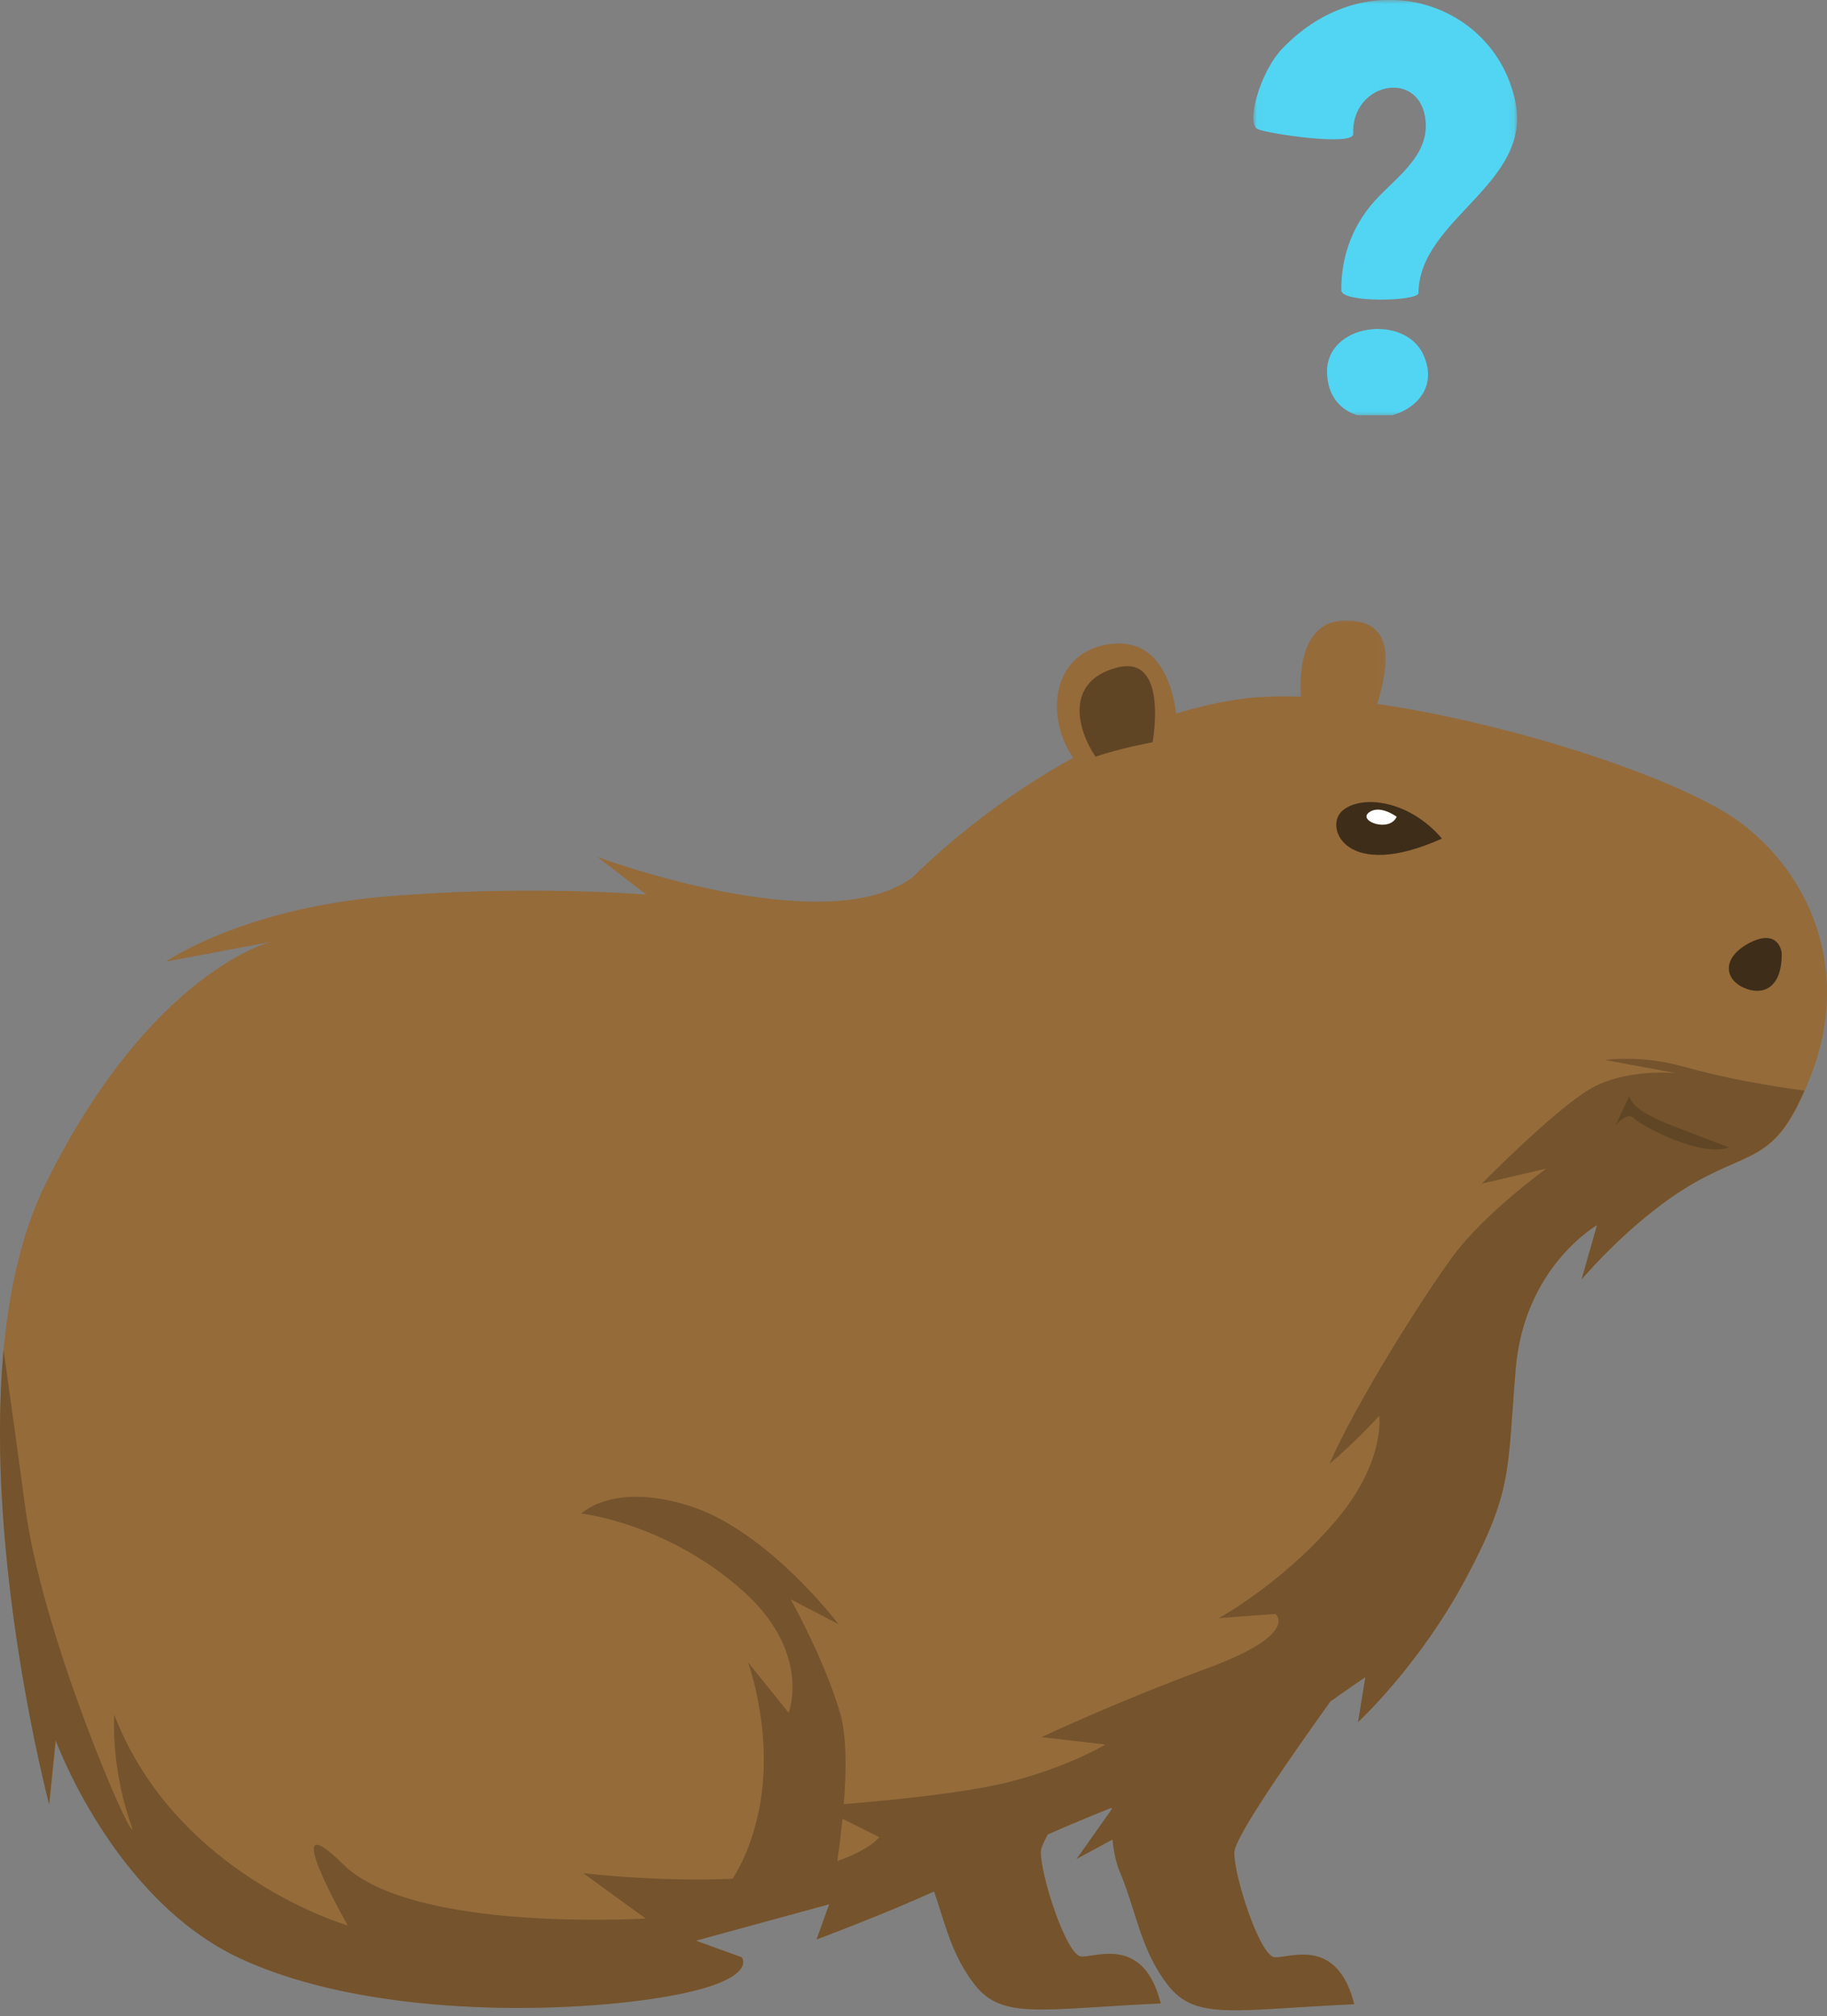 <svg width="242" height="267" viewBox="0 0 242 267" fill="none" xmlns="http://www.w3.org/2000/svg">
<rect x="0" y="0" width="242" height="267" fill="#808080" stroke="none"/>
<path d="M6.041 156.759C-7.842 184.886 6.551 238.931 6.551 238.931L7.418 230.463C7.418 230.463 15.075 251.558 31.87 259.359C48.662 267.16 74.135 266.696 87.456 264.542C100.781 262.387 98.279 259.204 98.279 259.204L92.205 256.998L109.867 252.173L108.181 256.843C108.181 256.843 117.113 253.506 123.75 250.479C125.23 254.74 126.048 258.844 129.108 262.796C132.784 267.518 137.889 266.03 153.763 265.311C151.519 256.331 145.239 259.204 143.248 259.101C141.257 258.998 137.787 248.169 137.889 245.193C137.889 244.781 138.246 243.959 138.808 242.935C143.197 240.983 147.13 239.443 147.281 239.392C147.281 239.443 147.281 239.495 147.281 239.598L142.638 246.169C142.638 246.169 144.526 245.141 147.383 243.602C147.537 245.296 147.894 246.836 148.404 248.014C150.6 253.249 151.059 258.177 154.736 262.899C158.409 267.621 163.514 266.133 179.39 265.414C177.143 256.431 170.863 259.307 168.872 259.204C166.882 259.101 163.411 248.272 163.514 245.296C163.565 243.189 171.527 231.9 176.225 225.329C178.01 224.047 180.87 222.095 180.87 222.095L179.901 228.051C179.901 228.051 188.014 220.555 194.243 208.905C200.42 197.306 199.653 194.79 200.776 181.291C201.9 167.743 211.548 162.251 211.548 162.251L209.506 169.437C209.506 169.437 216.499 161.121 224.513 156.605C232.527 152.037 235.538 154.089 240.133 141.72C244.676 129.352 240.695 116.725 230.738 109.079C221.398 101.892 187.452 91.627 168.464 92.242C167.19 92.294 166.015 92.345 164.891 92.5C146.975 94.758 130.03 107.178 120.892 116.162C109.507 124.784 79.138 113.491 79.138 113.491L85.62 118.471C85.62 118.471 70.051 117.134 51.064 118.726C32.072 120.317 21.965 127.348 21.965 127.348L36.157 124.681C35.954 124.578 19.927 128.685 6.041 156.759Z" fill="#956B3A"/>
<path d="M155.999 97.512C155.999 97.512 156.317 84.038 147.007 85.299C137.698 86.563 138.334 98.674 144.986 103.216C155.467 100.34 155.999 97.512 155.999 97.512Z" fill="#956B3A"/>
<mask id="mask0_0_1" style="mask-type:luminance" maskUnits="userSpaceOnUse" x="171" y="82" width="13" height="15">
<path d="M171.608 82H183.937V96.414H171.608V82Z" fill="white"/>
</mask>
<g mask="url(#mask0_0_1)">
<path d="M181.583 95.788C183.93 89.08 185.513 82.019 178.061 82.17C170.609 82.376 172.446 93.944 172.446 93.944C172.446 93.944 176.019 96.196 181.583 95.788Z" fill="#956B3A"/>
</g>
<path d="M147.941 88.408C141.066 90.234 142.627 96.517 145.111 100.216C148.086 99.15 152.67 98.292 152.67 98.292C152.67 98.292 154.863 86.586 147.941 88.408Z" fill="#604525"/>
<path d="M235.997 126.16C235.997 126.16 235.647 122.933 231.872 124.794C228.096 126.706 228.343 129.553 230.878 130.758C233.413 131.96 236.094 130.919 235.997 126.16Z" fill="#3E2D18"/>
<path d="M191 111.05C186.412 105.704 179.991 105.251 177.695 107.47C175.454 109.638 178.308 116.751 191 111.05Z" fill="#3E2D18"/>
<path d="M185 108.163C185 108.163 182.741 106.456 181.287 107.625C179.883 108.746 184.044 110.272 185 108.163Z" fill="white"/>
<path d="M216.508 148.137C217.554 149.181 225.341 153.301 229 151.945C221.002 148.814 216.821 147.718 215.775 145.216L214 149.024C214.053 149.024 215.463 147.092 216.508 148.137Z" fill="#3E2D18"/>
<path d="M17.17 241.854C15.638 239.544 5.375 215.42 3.284 199.197C2.363 192.268 1.342 185.133 0.475 178.771C-2.078 206.487 6.499 238.929 6.499 238.929L7.366 230.46C7.366 230.46 15.025 251.556 31.823 259.358C48.618 267.16 74.096 266.697 87.419 264.541C100.746 262.386 98.244 259.204 98.244 259.204L92.169 256.997L109.834 252.172L108.148 256.843C108.148 256.843 117.082 253.505 123.719 250.477C125.2 254.739 126.019 258.843 129.079 262.796C132.756 267.518 137.862 266.03 153.738 265.311C151.493 256.327 145.212 259.204 143.221 259.101C141.23 258.998 137.759 248.168 137.862 245.191C137.862 244.779 138.218 243.957 138.78 242.933C143.17 240.981 147.104 239.441 147.255 239.389C147.255 239.441 147.255 239.493 147.255 239.596L142.611 246.164C142.611 246.164 144.499 245.14 147.357 243.6C147.511 245.294 147.868 246.834 148.378 248.013C150.575 253.248 151.034 258.176 154.711 262.899C158.385 267.621 163.491 266.133 179.37 265.414C177.122 256.43 170.841 259.307 168.85 259.204C166.859 259.101 163.388 248.271 163.491 245.294C163.542 243.187 171.506 231.897 176.204 225.325C177.989 224.043 180.851 222.091 180.851 222.091L179.881 228.047C179.881 228.047 188.047 220.551 194.226 208.9C200.404 197.3 199.636 194.784 200.76 181.283C201.884 167.735 211.534 162.242 211.534 162.242L209.492 169.426C209.492 169.426 216.486 161.112 224.501 156.595C231.8 152.437 235.018 153.67 239 144.428C234.353 143.813 228.432 142.786 222.969 141.246C220.211 140.476 217.507 140.17 215.006 140.221C214.187 140.221 213.371 140.273 212.604 140.376L222.051 142.119C222.051 142.119 215.311 141.4 210.513 144.277C205.712 147.15 196.268 156.75 196.268 156.75L204.845 154.746C204.845 154.746 196.933 160.445 192.694 166.04C188.506 171.636 179.47 186.057 176.101 193.859C179.675 190.831 182.688 187.494 182.688 187.494C182.688 187.494 183.606 193.756 176.612 201.765C169.669 209.773 161.448 214.289 161.448 214.289L168.953 213.725C168.953 213.725 172.273 216.393 159.814 220.964C147.357 225.583 137.964 230.048 137.964 230.048L146.439 231.024C146.439 231.024 141.333 234.103 133.369 236.052C125.405 238.056 108.251 239.183 108.251 239.183L116.471 243.29C116.471 243.29 113.97 246.731 102.991 248.271C92.015 249.81 77.259 248.064 77.259 248.064L85.531 254.069C85.531 254.069 54.745 255.97 45.506 246.934C36.315 237.901 46.065 254.993 46.065 254.993C46.065 254.993 23.348 248.425 15.128 227.071C14.771 237.492 18.753 244.163 17.17 241.854Z" fill="#6A4D29" fill-opacity="0.78"/>
<path d="M91.454 199.464C81.197 196.167 77 200.444 77 200.444C77 200.444 87.724 201.578 97.72 210.076C107.773 218.573 104.455 226.813 104.455 226.813L99.069 220.118C99.069 220.118 103.005 230.678 100.105 241.545C97.202 252.464 90.936 254.216 90.936 254.216L110.207 250.764C110.207 250.764 113.315 234.282 111.347 227.123C109.327 219.963 104.716 211.776 104.716 211.776L111.034 215.07C111.086 215.07 101.712 202.761 91.454 199.464Z" fill="#74532D"/>
<g clip-path="url(#clip0_0_1)">
<mask id="mask1_0_1" style="mask-type:luminance" maskUnits="userSpaceOnUse" x="166" y="-1" width="35" height="57">
<path d="M166.014 -0.018H200.929V55.255H166.014V-0.018Z" fill="white"/>
</mask>
<g mask="url(#mask1_0_1)">
<path d="M175.777 49.315C175.638 42.858 186.015 41.516 188.522 46.952C192.566 55.725 175.99 59.26 175.777 49.315ZM177.674 38.462C177.625 35.64 178.252 31.29 181.527 27.259C184.351 23.784 189.66 20.79 188.763 15.486C187.689 9.132 178.971 11.081 179.241 17.731C179.308 19.389 168.287 17.755 166.629 17.119C164.972 16.484 166.87 9.544 169.854 6.432C181.101 -5.296 197.837 0.14 200.694 13.331C203.086 24.377 187.99 28.901 187.884 38.813C187.872 39.902 177.702 40.147 177.674 38.462Z" fill="#52D5F2"/>
</g>
</g>
<defs>
<clipPath id="clip0_0_1">
<rect width="38" height="55" fill="white" transform="translate(163)"/>
</clipPath>
</defs>
</svg>
